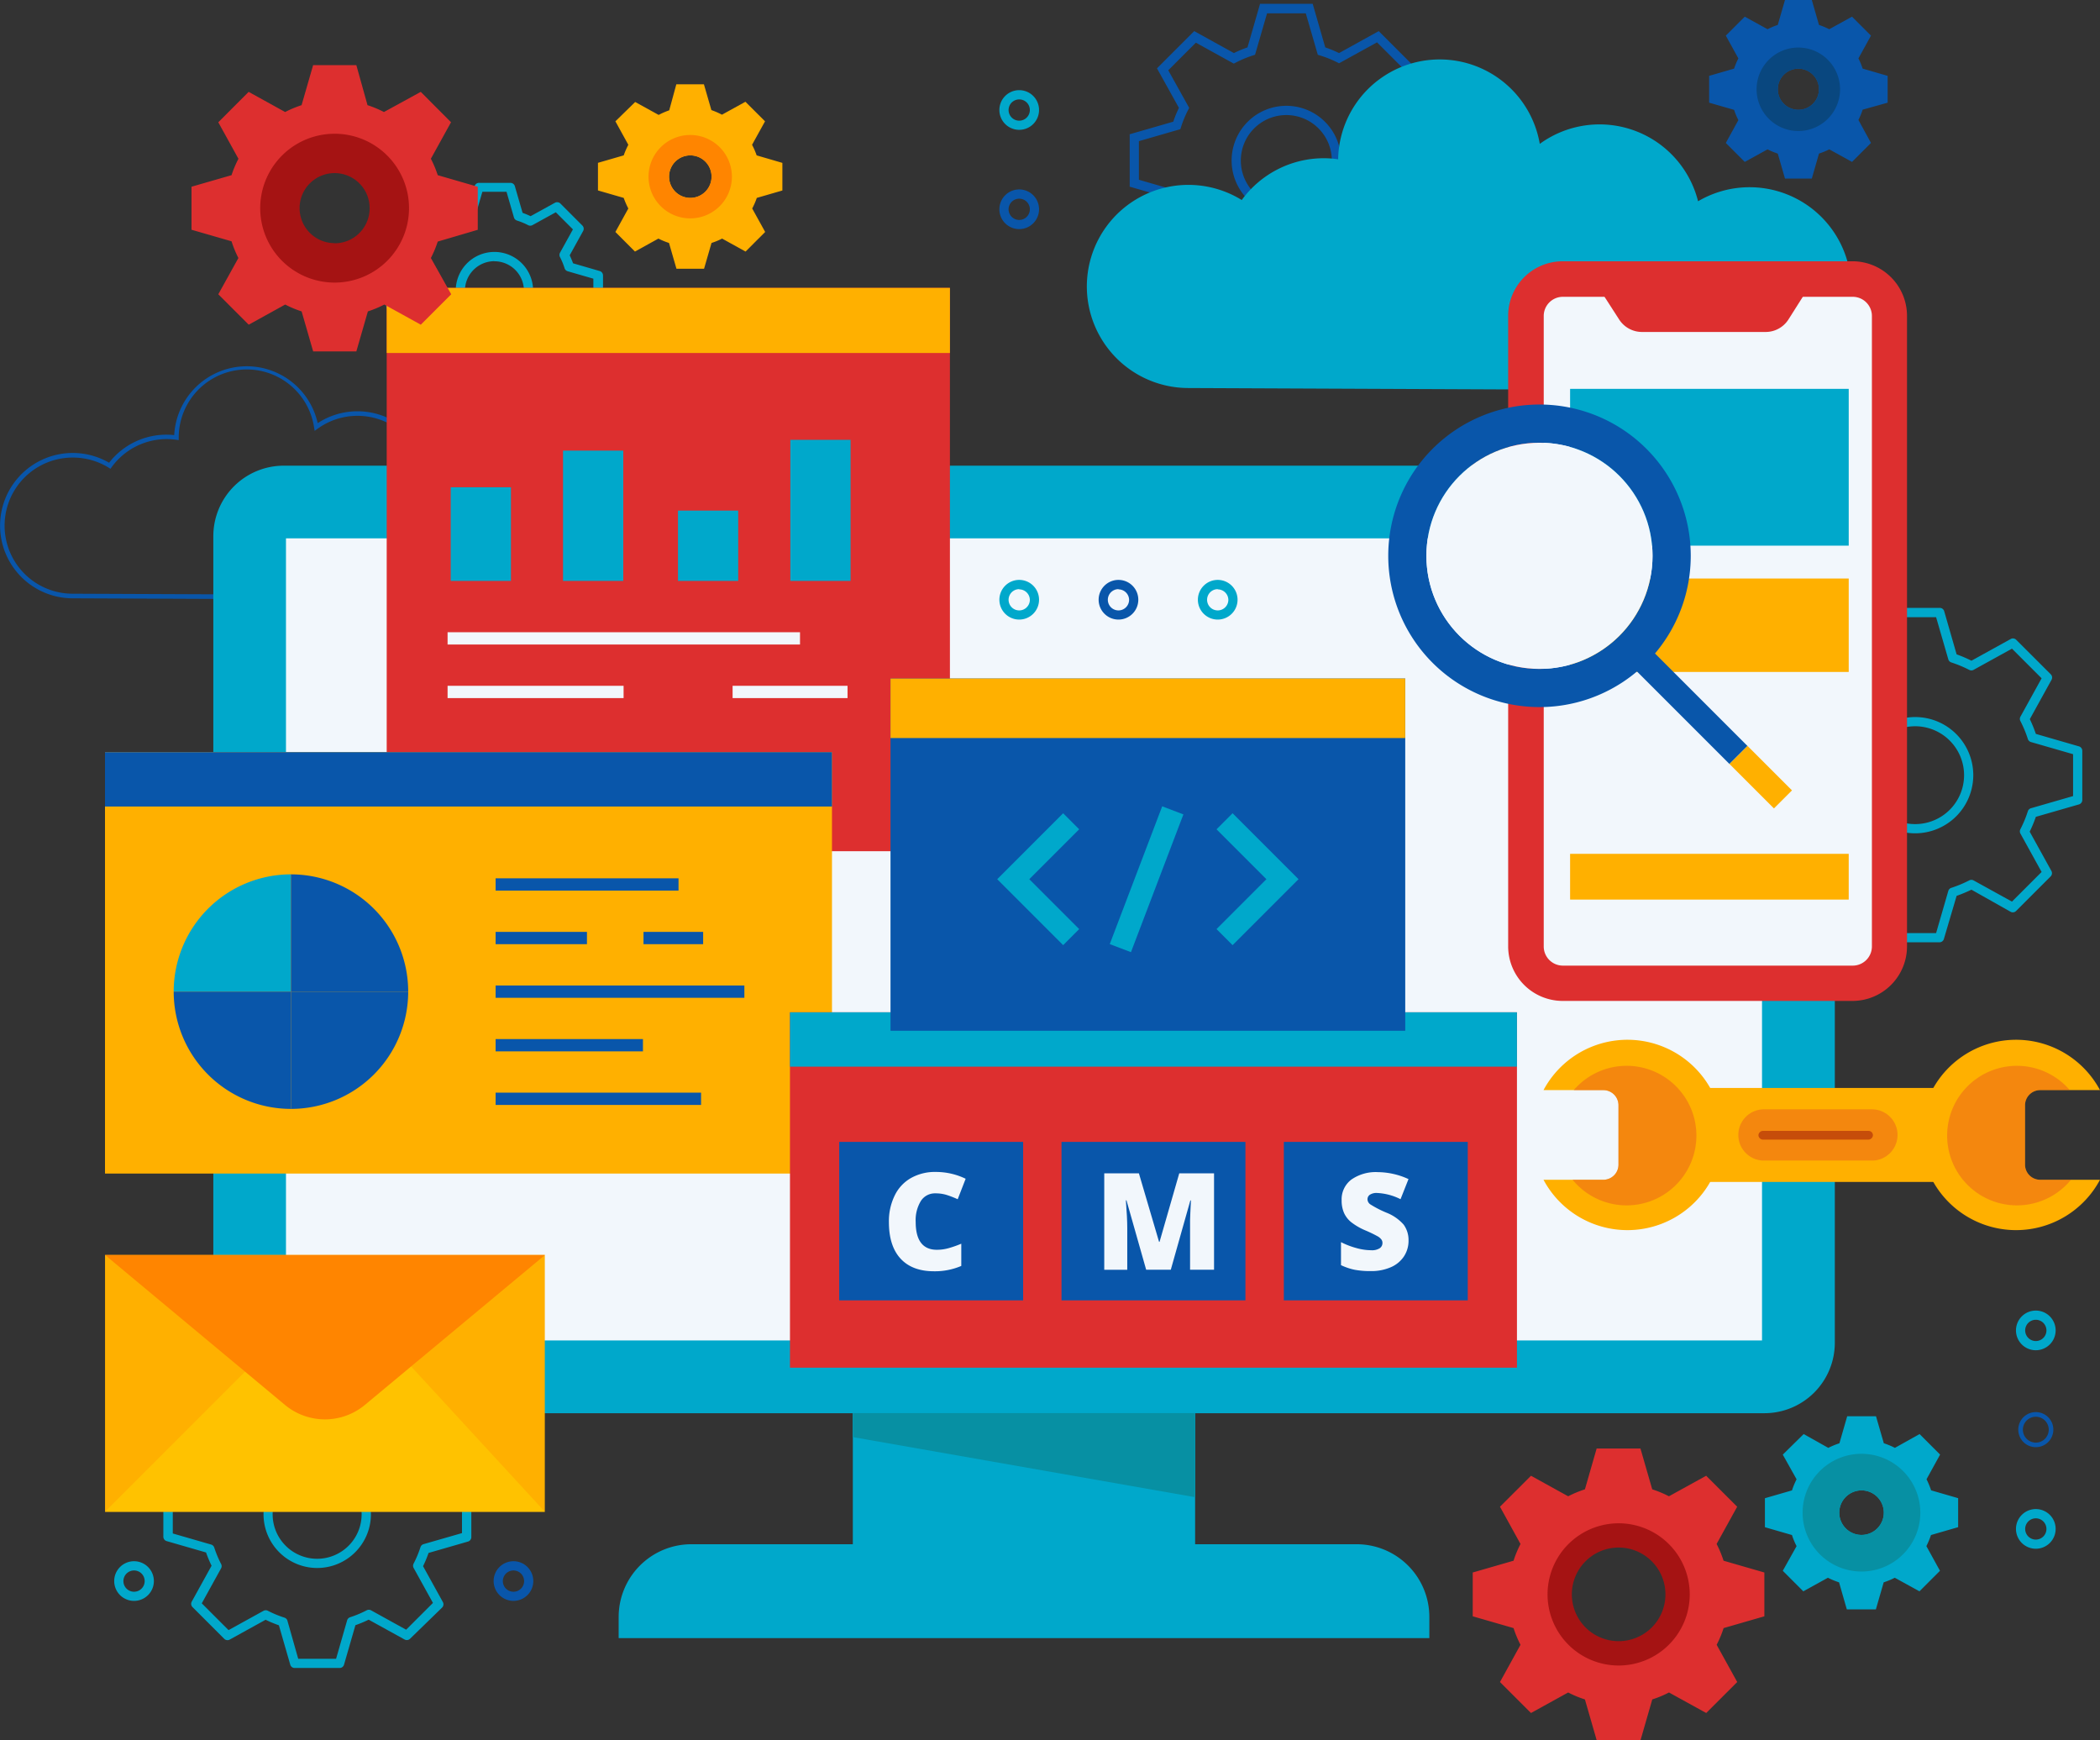 <svg id="Layer_1" data-name="Layer 1" xmlns="http://www.w3.org/2000/svg" viewBox="0 0 456.38 378.13"><rect x="0" y="0" width="456.38" height="378.13" fill="#333333" stroke="none"/><defs><style>.cls-1{fill:#0956aa;}.cls-2{fill:#00a8cb;}.cls-3{fill:#f2f7fc;}.cls-4{fill:#0790a3;}.cls-5,.cls-8{fill:#dd2f2f;}.cls-6{fill:#ffb000;}.cls-7,.cls-8{opacity:0.31;}.cls-8{isolation:isolate;}.cls-9{fill:#c64d0a;}.cls-10{fill:#ffc200;}.cls-11{fill:#ff8500;}.cls-12{fill:#a51313;}.cls-13{fill:#09477f;}</style></defs><g id="OBJECTS"><path class="cls-1" d="M306.85,129.88H295.42l-2.74-9.47a24.08,24.08,0,0,1-2.95-1.23L281.1,124,273,115.86l4.77-8.63a23.59,23.59,0,0,1-1.23-3l-9.47-2.73V90.11l9.47-2.73a24.23,24.23,0,0,1,1.23-3L273,75.79l8.09-8.09,8.63,4.77a24.08,24.08,0,0,1,2.95-1.23l2.73-9.47h11.44l2.73,9.47a24.9,24.9,0,0,1,3,1.23l8.62-4.77,8.09,8.09-4.76,8.63a25.18,25.18,0,0,1,1.23,3l9.47,2.73v11.43l-9.47,2.73a27,27,0,0,1-1.23,3l4.76,8.63L321.16,124l-8.62-4.77a24.9,24.9,0,0,1-3,1.23Zm-9.93-2h8.43l2.6-9,.51-.16a23,23,0,0,0,3.64-1.52l.47-.24,8.25,4.55,6-6-4.55-8.25.24-.47a23,23,0,0,0,1.52-3.64l.16-.51,9-2.6V91.61l-9-2.61-.16-.5a23,23,0,0,0-1.52-3.64l-.24-.48,4.55-8.24-6-6-8.25,4.55-.47-.24A23.45,23.45,0,0,0,308.46,73l-.51-.16-2.61-9h-8.42l-2.61,9-.5.16a23.16,23.16,0,0,0-3.65,1.52l-.47.24-8.24-4.55-6,6L280,84.38l-.25.48a24,24,0,0,0-1.51,3.64l-.17.51-9,2.6V100l9,2.6.17.51a24,24,0,0,0,1.51,3.64l.25.48-4.55,8.24,6,6,8.24-4.55.48.25a23.58,23.58,0,0,0,3.64,1.51l.5.17Zm4.21-20.17A11.89,11.89,0,1,1,313,95.82,11.9,11.9,0,0,1,301.13,107.71Zm0-21.77A9.89,9.89,0,1,0,311,95.83,9.89,9.89,0,0,0,301.13,85.94Z" transform="translate(-21.56 -60.94)"/><path class="cls-2" d="M401.76,145.78a22.08,22.08,0,1,0-11.17-41.11,22.07,22.07,0,0,0-34.4-12.47,22.07,22.07,0,0,0-43.82,3.35,21.28,21.28,0,0,0-3.11-.23,22.06,22.06,0,0,0-17.84,9.08,22.07,22.07,0,1,0-11.59,40.85h.06Z" transform="translate(-21.56 -60.94)"/><path class="cls-1" d="M121.82,191.3h0l-84.42-.36h0a15.79,15.79,0,1,1,7.87-29.46,15.75,15.75,0,0,1,14.15-6,15.79,15.79,0,0,1,31.18-2.6,15.8,15.8,0,0,1,23.8,8.74,15.79,15.79,0,1,1,7.43,29.72ZM37.35,160.36a14.79,14.79,0,0,0,0,29.58l84.47.36h0a14.79,14.79,0,1,0-7.49-27.54l-.58.34-.16-.65a14.79,14.79,0,0,0-23-8.36l-.65.47-.13-.79A14.79,14.79,0,0,0,60.4,156v.57l-.56-.08a14.77,14.77,0,0,0-14,5.93l-.27.38-.4-.25A14.77,14.77,0,0,0,37.35,160.36Z" transform="translate(-21.56 -60.94)"/><path class="cls-2" d="M132.39,147.61h-6.75a1,1,0,0,1-1-.72L123,141.1c-.59-.22-1.18-.46-1.74-.73L116,143.29a1,1,0,0,1-1.19-.17L110,138.34a1,1,0,0,1-.16-1.19l2.91-5.28a16.72,16.72,0,0,1-.72-1.74l-5.8-1.67a1,1,0,0,1-.72-1v-6.75a1,1,0,0,1,.72-1l5.8-1.67a16.89,16.89,0,0,1,.72-1.75l-2.91-5.28a1,1,0,0,1,.16-1.19l4.78-4.78A1,1,0,0,1,116,105l5.28,2.91a17.68,17.68,0,0,1,1.74-.72l1.68-5.8a1,1,0,0,1,1-.72h6.75a1,1,0,0,1,1,.72l1.68,5.8a17.68,17.68,0,0,1,1.74.72l5.28-2.91a1,1,0,0,1,1.19.16l4.78,4.78a1,1,0,0,1,.17,1.19l-2.92,5.28c.27.56.51,1.15.73,1.74l5.79,1.68a1,1,0,0,1,.72,1v6.75a1,1,0,0,1-.72,1L146,130.13c-.22.59-.46,1.18-.73,1.74l2.92,5.28a1,1,0,0,1-.17,1.19l-4.78,4.78a1,1,0,0,1-1.19.17l-5.28-2.92a17.68,17.68,0,0,1-1.74.72l-1.68,5.8A1,1,0,0,1,132.39,147.61Zm-6-2h5.25l1.61-5.57a1,1,0,0,1,.65-.67,17,17,0,0,0,2.43-1,1,1,0,0,1,.94,0l5.08,2.8,3.72-3.71-2.81-5.08a1,1,0,0,1,0-.95,15,15,0,0,0,1-2.43,1,1,0,0,1,.68-.65l5.57-1.61v-5.25l-5.57-1.61a1,1,0,0,1-.68-.65,15,15,0,0,0-1-2.43,1,1,0,0,1,0-.94l2.81-5.08-3.72-3.72-5.08,2.8a1,1,0,0,1-.94,0,15,15,0,0,0-2.43-1,1,1,0,0,1-.65-.68l-1.61-5.57h-5.25l-1.61,5.57a1,1,0,0,1-.65.68,15,15,0,0,0-2.43,1,1,1,0,0,1-1,0l-5.08-2.8L112,110.78l2.8,5.08a1,1,0,0,1,0,.94,17,17,0,0,0-1,2.43,1,1,0,0,1-.67.65l-5.57,1.61v5.25l5.57,1.61a1,1,0,0,1,.67.65,17,17,0,0,0,1,2.43,1,1,0,0,1,0,.95l-2.8,5.08,3.71,3.71,5.08-2.8a1,1,0,0,1,1,0,17,17,0,0,0,2.43,1,1,1,0,0,1,.65.67Zm25.12-18.11h0Zm-22.5,5a8.41,8.41,0,1,1,8.41-8.4A8.41,8.41,0,0,1,129,132.52Zm0-14.81a6.41,6.41,0,1,0,6.41,6.41A6.41,6.41,0,0,0,129,117.71Z" transform="translate(-21.56 -60.94)"/><path class="cls-2" d="M443.08,265.68H432.47a1,1,0,0,1-1-.72l-2.71-9.38a27.72,27.72,0,0,1-3.21-1.33L417,259a1,1,0,0,1-1.19-.17l-7.5-7.51a1,1,0,0,1-.17-1.19l4.72-8.54a26.92,26.92,0,0,1-1.34-3.22l-9.38-2.7a1,1,0,0,1-.72-1V224.07a1,1,0,0,1,.72-1l9.38-2.71a26.11,26.11,0,0,1,1.34-3.21l-4.72-8.55a1,1,0,0,1,.17-1.19l7.5-7.5a1,1,0,0,1,1.19-.17l8.55,4.72a26.11,26.11,0,0,1,3.21-1.34l2.71-9.38a1,1,0,0,1,1-.72h10.61a1,1,0,0,1,1,.72l2.7,9.38A26.92,26.92,0,0,1,450,204.5l8.54-4.72a1,1,0,0,1,1.19.17l7.51,7.5a1,1,0,0,1,.17,1.19l-4.72,8.55A29.64,29.64,0,0,1,464,220.4l9.37,2.71a1,1,0,0,1,.72,1v10.61a1,1,0,0,1-.72,1l-9.37,2.7a28.68,28.68,0,0,1-1.34,3.22l4.72,8.54a1,1,0,0,1-.17,1.19l-7.51,7.51a1,1,0,0,1-1.19.17L450,254.25a30.67,30.67,0,0,1-3.22,1.34L444,265A1,1,0,0,1,443.08,265.68Zm-9.86-2h9.1l2.65-9.15a1,1,0,0,1,.65-.68,26,26,0,0,0,3.9-1.62,1,1,0,0,1,.94,0l8.35,4.61,6.44-6.44-4.61-8.35a1,1,0,0,1,0-.94,25.39,25.39,0,0,0,1.62-3.9,1,1,0,0,1,.68-.66l9.15-2.64v-9.1l-9.15-2.64a1,1,0,0,1-.68-.66,25.39,25.39,0,0,0-1.62-3.9,1,1,0,0,1,0-.94l4.61-8.35-6.44-6.44-8.35,4.61a1,1,0,0,1-.94,0,26.42,26.42,0,0,0-3.9-1.62,1,1,0,0,1-.65-.68l-2.65-9.15h-9.1l-2.64,9.15a1,1,0,0,1-.65.68,25.55,25.55,0,0,0-3.9,1.62,1,1,0,0,1-.95,0l-8.35-4.61-6.44,6.44,4.61,8.35a1,1,0,0,1,0,.94,25.13,25.13,0,0,0-1.63,3.91,1,1,0,0,1-.67.65l-9.16,2.64v9.1l9.16,2.64a1,1,0,0,1,.67.66,25.42,25.42,0,0,0,1.63,3.9,1,1,0,0,1,0,.94l-4.61,8.35,6.44,6.44,8.35-4.61a1,1,0,0,1,.95,0,25.55,25.55,0,0,0,3.9,1.62,1,1,0,0,1,.65.68Zm39.86-29h0ZM437.77,242a12.63,12.63,0,1,1,12.63-12.63A12.64,12.64,0,0,1,437.77,242Zm0-23.26a10.63,10.63,0,1,0,10.63,10.63A10.64,10.64,0,0,0,437.77,218.74Z" transform="translate(-21.56 -60.94)"/><path class="cls-2" d="M95.37,423.36H85.64a1,1,0,0,1-1-.72l-2.47-8.56a26.55,26.55,0,0,1-2.89-1.2l-7.8,4.31a1,1,0,0,1-1.19-.17l-6.89-6.89a1,1,0,0,1-.17-1.19l4.31-7.8a27.24,27.24,0,0,1-1.2-2.88l-8.56-2.47a1,1,0,0,1-.72-1v-9.74a1,1,0,0,1,.72-1l8.56-2.47a27.24,27.24,0,0,1,1.2-2.88L63.27,371a1,1,0,0,1,.17-1.19l6.89-6.89a1,1,0,0,1,1.19-.17l7.8,4.31a26.55,26.55,0,0,1,2.89-1.2l2.47-8.56a1,1,0,0,1,1-.72h9.73a1,1,0,0,1,1,.72l2.47,8.56a26.39,26.39,0,0,1,2.88,1.2l7.81-4.31a1,1,0,0,1,1.19.17l6.88,6.89a1,1,0,0,1,.17,1.19l-4.31,7.8a27.24,27.24,0,0,1,1.2,2.88l8.56,2.47a1,1,0,0,1,.73,1v9.74a1,1,0,0,1-.73,1l-8.56,2.47a26.39,26.39,0,0,1-1.2,2.88l4.31,7.8a1,1,0,0,1-.17,1.19L110.68,417a1,1,0,0,1-1.19.17l-7.81-4.31a26.39,26.39,0,0,1-2.88,1.2l-2.47,8.56A1,1,0,0,1,95.37,423.36Zm-9-2h8.23L97,413a1,1,0,0,1,.66-.67,23.58,23.58,0,0,0,3.56-1.49,1,1,0,0,1,1,0l7.6,4.2,5.83-5.82-4.2-7.6a1,1,0,0,1,0-.95,23.27,23.27,0,0,0,1.49-3.57,1,1,0,0,1,.67-.65l8.35-2.4v-8.23l-8.35-2.41a1,1,0,0,1-.67-.65,24.14,24.14,0,0,0-1.49-3.57,1,1,0,0,1,0-.94l4.2-7.61-5.83-5.82-7.6,4.2a1,1,0,0,1-1,0,23.38,23.38,0,0,0-3.56-1.48,1,1,0,0,1-.66-.68l-2.4-8.34H86.39L84,366.9a1,1,0,0,1-.65.67,24.14,24.14,0,0,0-3.57,1.49,1,1,0,0,1-.94,0l-7.61-4.2-5.82,5.82,4.2,7.6a1,1,0,0,1,0,1,24.47,24.47,0,0,0-1.49,3.56,1,1,0,0,1-.67.66l-8.34,2.4v8.23l8.34,2.41a1,1,0,0,1,.67.65,24.14,24.14,0,0,0,1.49,3.57,1,1,0,0,1,0,.94l-4.2,7.61,5.82,5.82,7.61-4.2a1,1,0,0,1,.94,0,23.08,23.08,0,0,0,3.57,1.48A1,1,0,0,1,84,413Zm36.51-26.53h0Zm-32.4,6.8A11.67,11.67,0,1,1,102.17,390,11.68,11.68,0,0,1,90.5,401.63Zm0-21.34a9.67,9.67,0,1,0,9.67,9.67A9.68,9.68,0,0,0,90.5,380.29Z" transform="translate(-21.56 -60.94)"/><path class="cls-2" d="M405,368H83.24a15.32,15.32,0,0,1-15.32-15.32V177.43a15.32,15.32,0,0,1,15.32-15.31H405a15.31,15.31,0,0,1,15.31,15.31V352.66A15.31,15.31,0,0,1,405,368Z" transform="translate(-21.56 -60.94)"/><rect class="cls-3" x="62.15" y="116.97" width="320.78" height="174.28"/><rect class="cls-2" x="185.34" y="307.04" width="74.39" height="28.5"/><polygon class="cls-2" points="259.73 307.04 259.73 325.31 185.34 312.25 185.34 307.04 259.73 307.04"/><path class="cls-2" d="M316.39,396.47H171.81a15.8,15.8,0,0,0-15.8,15.8v4.6H332.19v-4.6A15.8,15.8,0,0,0,316.39,396.47Z" transform="translate(-21.56 -60.94)"/><polygon class="cls-4" points="259.73 307.04 259.73 325.31 185.34 312.25 185.34 307.04 259.73 307.04"/><rect class="cls-5" x="84.04" y="62.55" width="122.4" height="122.4"/><rect class="cls-2" x="97.95" y="105.87" width="13.09" height="20.35"/><rect class="cls-2" x="122.36" y="97.91" width="13.09" height="28.31"/><rect class="cls-2" x="147.34" y="110.94" width="13.09" height="15.28"/><rect class="cls-2" x="171.76" y="95.57" width="13.09" height="30.65"/><rect class="cls-6" x="84.04" y="62.55" width="122.4" height="14.15"/><rect class="cls-6" x="22.82" y="163.43" width="157.99" height="91.56"/><rect class="cls-1" x="22.82" y="163.43" width="157.99" height="11.81"/><path class="cls-2" d="M84.79,250.92A25.48,25.48,0,0,0,59.31,276.4H84.79Z" transform="translate(-21.56 -60.94)"/><path class="cls-1" d="M110.27,276.4a25.48,25.48,0,0,0-25.48-25.48V276.4Z" transform="translate(-21.56 -60.94)"/><path class="cls-1" d="M110.27,276.4H84.79v25.48A25.48,25.48,0,0,0,110.27,276.4Z" transform="translate(-21.56 -60.94)"/><path class="cls-1" d="M59.31,276.4a25.48,25.48,0,0,0,25.48,25.48V276.4Z" transform="translate(-21.56 -60.94)"/><rect class="cls-1" x="107.71" y="190.84" width="39.75" height="2.67"/><rect class="cls-1" x="107.71" y="202.48" width="19.85" height="2.67"/><rect class="cls-1" x="139.85" y="202.48" width="12.96" height="2.67"/><rect class="cls-1" x="107.71" y="214.13" width="54.06" height="2.67"/><rect class="cls-1" x="107.71" y="225.77" width="32.02" height="2.67"/><rect class="cls-1" x="107.71" y="237.41" width="44.65" height="2.67"/><rect class="cls-3" x="97.27" y="137.37" width="76.59" height="2.67"/><rect class="cls-3" x="97.27" y="149.01" width="38.25" height="2.67"/><rect class="cls-3" x="159.21" y="149.01" width="24.98" height="2.67"/><path class="cls-5" d="M424.18,117.71h-63a11.86,11.86,0,0,0-11.86,11.86v137a11.86,11.86,0,0,0,11.86,11.85h63A11.86,11.86,0,0,0,436,266.59v-137A11.86,11.86,0,0,0,424.18,117.71Z" transform="translate(-21.56 -60.94)"/><path class="cls-3" d="M361.21,270.75a4.16,4.16,0,0,1-4.16-4.16v-137a4.16,4.16,0,0,1,4.16-4.16h63a4.17,4.17,0,0,1,4.16,4.16v137a4.17,4.17,0,0,1-4.16,4.16Z" transform="translate(-21.56 -60.94)"/><path class="cls-5" d="M414.59,123.47H369l4.44,6.89a5.91,5.91,0,0,0,5,2.71h26.84a5.88,5.88,0,0,0,4.95-2.71Z" transform="translate(-21.56 -60.94)"/><rect class="cls-6" x="367.2" y="236.39" width="61.31" height="20.42"/><g class="cls-7"><path class="cls-5" d="M390.23,307.67a15.17,15.17,0,0,1-26.91,9.61H370a3.28,3.28,0,0,0,3.29-3.29v-12.9A3.28,3.28,0,0,0,370,297.8h-6.43a15.16,15.16,0,0,1,26.66,9.87Z" transform="translate(-21.56 -60.94)"/></g><path class="cls-8" d="M428.37,313.11H404.91a5.57,5.57,0,0,1-5.57-5.57h0a5.57,5.57,0,0,1,5.57-5.57h23.46a5.57,5.57,0,0,1,5.57,5.57h0A5.57,5.57,0,0,1,428.37,313.11Z" transform="translate(-21.56 -60.94)"/><path class="cls-9" d="M403.71,307.6h0a1,1,0,0,0,.94.95h23a1,1,0,0,0,.94-.95h0a.94.94,0,0,0-.94-.94h-23A1,1,0,0,0,403.71,307.6Z" transform="translate(-21.56 -60.94)"/><path class="cls-6" d="M375.25,328.22A20.67,20.67,0,0,1,357,317.28h13A3.29,3.29,0,0,0,373.3,314v-12.9A3.29,3.29,0,0,0,370,297.8H357a20.68,20.68,0,1,1,18.24,30.42Z" transform="translate(-21.56 -60.94)"/><path class="cls-8" d="M390.23,307.67a15.17,15.17,0,0,1-26.91,9.61H370a3.28,3.28,0,0,0,3.29-3.29v-12.9A3.28,3.28,0,0,0,370,297.8h-6.43a15.16,15.16,0,0,1,26.66,9.87Z" transform="translate(-21.56 -60.94)"/><path class="cls-6" d="M459.69,328.22a20.68,20.68,0,0,0,18.25-10.94h-13a3.29,3.29,0,0,1-3.29-3.29v-12.9a3.29,3.29,0,0,1,3.29-3.29h13a20.68,20.68,0,1,0-18.24,30.42Z" transform="translate(-21.56 -60.94)"/><path class="cls-8" d="M444.72,307.67a15.17,15.17,0,0,0,26.91,9.61h-6.69a3.29,3.29,0,0,1-3.29-3.29v-12.9a3.29,3.29,0,0,1,3.29-3.29h6.44a15.16,15.16,0,0,0-26.66,9.87Z" transform="translate(-21.56 -60.94)"/><polygon class="cls-6" points="70.61 272.68 22.83 272.68 22.83 328.47 70.61 328.47 118.4 328.47 118.4 272.68 70.61 272.68"/><polygon class="cls-10" points="118.41 328.47 22.82 328.47 72.59 278.7 118.41 328.47"/><path class="cls-11" d="M92.17,333.62H44.39l39.09,32.57a13.58,13.58,0,0,0,17.39,0L140,333.62Z" transform="translate(-21.56 -60.94)"/><rect class="cls-2" x="341.22" y="84.49" width="60.55" height="34.07"/><rect class="cls-6" x="341.22" y="125.7" width="60.55" height="20.3"/><rect class="cls-6" x="341.22" y="185.52" width="60.55" height="9.94"/><circle class="cls-3" cx="252.48" cy="314.24" r="21.96" transform="translate(-165.71 181.34) rotate(-40.93)"/><path class="cls-5" d="M125.39,110.87v-9.35L116.69,99a23.37,23.37,0,0,0-1.49-3.57l4.38-7.93L113,80.9,105,85.28a23.37,23.37,0,0,0-3.57-1.49L99,75.09H89.61l-2.51,8.7a23.37,23.37,0,0,0-3.57,1.49L75.6,80.9,69,87.51l4.38,7.93A23.37,23.37,0,0,0,71.88,99l-8.7,2.51v9.35l8.7,2.51A23.37,23.37,0,0,0,73.37,117L69,124.88l6.61,6.61,7.93-4.38a23.37,23.37,0,0,0,3.57,1.49l2.51,8.7H99l2.51-8.7a23.37,23.37,0,0,0,3.57-1.49l7.93,4.38,6.61-6.61L115.2,117a23.37,23.37,0,0,0,1.49-3.57Zm-31.1,7.79a12.47,12.47,0,1,1,12.46-12.47A12.47,12.47,0,0,1,94.29,118.66Z" transform="translate(-21.56 -60.94)"/><path class="cls-12" d="M94.29,90a16.17,16.17,0,1,0,16.16,16.16A16.17,16.17,0,0,0,94.29,90Zm0,23.77a7.61,7.61,0,1,1,7.6-7.6A7.6,7.6,0,0,1,94.29,113.8Z" transform="translate(-21.56 -60.94)"/><path class="cls-5" d="M405,412.13v-9.52l-8.87-2.56a23.25,23.25,0,0,0-1.51-3.64l4.47-8.09-6.74-6.73-8.09,4.46a23.71,23.71,0,0,0-3.63-1.51l-2.56-8.87h-9.52L366,384.54a24.25,24.25,0,0,0-3.64,1.51l-8.08-4.46-6.74,6.73,4.46,8.09a24.25,24.25,0,0,0-1.51,3.64l-8.87,2.56v9.52l8.87,2.56a23.71,23.71,0,0,0,1.51,3.63l-4.46,8.09,6.74,6.73,8.08-4.46a23.25,23.25,0,0,0,3.64,1.51l2.56,8.87h9.52l2.56-8.87a22.75,22.75,0,0,0,3.63-1.51l8.09,4.46,6.74-6.73-4.47-8.09a22.75,22.75,0,0,0,1.51-3.63Zm-31.69,7.93A12.7,12.7,0,1,1,386,407.37,12.69,12.69,0,0,1,373.34,420.06Z" transform="translate(-21.56 -60.94)"/><path class="cls-12" d="M373.34,391.92a15.45,15.45,0,1,0,15.44,15.45A15.45,15.45,0,0,0,373.34,391.92Zm0,25.61a10.17,10.17,0,1,1,10.16-10.16A10.16,10.16,0,0,1,373.34,417.53Z" transform="translate(-21.56 -60.94)"/><path class="cls-2" d="M447.11,392.76v-6.3l-5.87-1.7a17.69,17.69,0,0,0-1-2.41l2.95-5.36-4.46-4.46-5.36,3a16.51,16.51,0,0,0-2.41-1l-1.7-5.87H423l-1.69,5.87a17.82,17.82,0,0,0-2.42,1l-5.35-3L409,377l3,5.36a16.51,16.51,0,0,0-1,2.41l-5.88,1.7v6.3l5.88,1.7a15.08,15.08,0,0,0,1,2.41l-3,5.36,4.46,4.46,5.35-2.95a16.63,16.63,0,0,0,2.42,1l1.69,5.88h6.31l1.7-5.88a16.51,16.51,0,0,0,2.41-1l5.36,2.95,4.46-4.46-2.95-5.36a17.69,17.69,0,0,0,1-2.41Zm-21,1.69a4.84,4.84,0,1,1,4.85-4.84A4.84,4.84,0,0,1,426.1,394.45Z" transform="translate(-21.56 -60.94)"/><path class="cls-4" d="M426.1,376.82a12.79,12.79,0,1,0,12.79,12.79A12.79,12.79,0,0,0,426.1,376.82Zm0,17.63a4.84,4.84,0,1,1,4.85-4.84A4.84,4.84,0,0,1,426.1,394.45Z" transform="translate(-21.56 -60.94)"/><path class="cls-6" d="M191.59,102.33v-6L186,94.7a16.59,16.59,0,0,0-1-2.3l2.82-5.1-4.26-4.25-5.1,2.81a16.59,16.59,0,0,0-2.3-1l-1.62-5.6h-6L167,84.91a16.59,16.59,0,0,0-2.3,1l-5.1-2.81L155.3,87.3l2.81,5.1a16.59,16.59,0,0,0-1,2.3l-5.6,1.62v6l5.6,1.62a16.59,16.59,0,0,0,1,2.3l-2.81,5.1,4.25,4.26,5.1-2.82a15.45,15.45,0,0,0,2.3.95l1.62,5.6h6l1.62-5.6a15.45,15.45,0,0,0,2.3-.95l5.1,2.82,4.26-4.26-2.82-5.1a15.45,15.45,0,0,0,1-2.3Zm-20,1.61a4.62,4.62,0,1,1,4.62-4.61A4.62,4.62,0,0,1,171.57,103.94Z" transform="translate(-21.56 -60.94)"/><path class="cls-11" d="M171.57,90.27a9.06,9.06,0,1,0,9.05,9.06A9.06,9.06,0,0,0,171.57,90.27Zm0,13.67a4.62,4.62,0,1,1,4.62-4.61A4.62,4.62,0,0,1,171.57,103.94Z" transform="translate(-21.56 -60.94)"/><path class="cls-1" d="M379.37,158.46a32.87,32.87,0,1,0,0,46.49A32.87,32.87,0,0,0,379.37,158.46Zm-5.87,40.62a24.57,24.57,0,1,1,0-34.75A24.58,24.58,0,0,1,373.5,199.08Z" transform="translate(-21.56 -60.94)"/><circle class="cls-3" cx="334.56" cy="120.77" r="24.57"/><rect class="cls-1" x="384.37" y="195.44" width="5.54" height="34.6" transform="translate(-58.6 275.13) rotate(-45)"/><rect class="cls-6" x="401.44" y="222.97" width="5.54" height="13.66" transform="translate(-65.66 292.19) rotate(-45)"/><rect class="cls-5" x="171.68" y="219.95" width="157.99" height="77.22"/><rect class="cls-2" x="171.68" y="219.95" width="157.99" height="11.81"/><rect class="cls-1" x="182.38" y="248.11" width="39.97" height="34.43"/><path class="cls-3" d="M224.84,320.23a3.62,3.62,0,0,0-3.15,1.65,8,8,0,0,0-1.13,4.56c0,4,1.53,6.05,4.6,6.05a9.31,9.31,0,0,0,2.69-.39,22.8,22.8,0,0,0,2.62-.93V336a14.52,14.52,0,0,1-5.93,1.16q-4.74,0-7.27-2.75t-2.53-7.95A12.64,12.64,0,0,1,216,320.7a8.68,8.68,0,0,1,3.52-3.79,10.59,10.59,0,0,1,5.41-1.33,14.82,14.82,0,0,1,6.49,1.48l-1.73,4.45a21,21,0,0,0-2.32-.91A8.13,8.13,0,0,0,224.84,320.23Z" transform="translate(-21.56 -60.94)"/><rect class="cls-1" x="230.69" y="248.11" width="39.97" height="34.43"/><path class="cls-3" d="M270.65,336.83l-4.28-15.09h-.13q.3,3.86.3,6v9.1h-5V315.88h7.53l4.38,14.88h.11l4.28-14.88h7.56v20.95h-5.21v-9.18q0-.72,0-1.59c0-.59.08-2,.19-4.29h-.13L276,336.83Z" transform="translate(-21.56 -60.94)"/><rect class="cls-1" x="279.01" y="248.11" width="39.97" height="34.43"/><path class="cls-3" d="M327.67,330.47a6.18,6.18,0,0,1-1,3.46,6.48,6.48,0,0,1-2.85,2.35,10.55,10.55,0,0,1-4.37.84,18.08,18.08,0,0,1-3.51-.29,13,13,0,0,1-2.95-1v-5a17.13,17.13,0,0,0,3.36,1.29,12.21,12.21,0,0,0,3.21.47,3.11,3.11,0,0,0,1.85-.44A1.34,1.34,0,0,0,322,331a1.2,1.2,0,0,0-.24-.75,2.57,2.57,0,0,0-.76-.66,28.1,28.1,0,0,0-2.78-1.34,13.56,13.56,0,0,1-3.08-1.81,5.55,5.55,0,0,1-1.51-2,6.68,6.68,0,0,1-.5-2.68,5.37,5.37,0,0,1,2.11-4.52,9.27,9.27,0,0,1,5.79-1.62,16.26,16.26,0,0,1,6.63,1.51l-1.73,4.37a12.55,12.55,0,0,0-5.07-1.35,2.63,2.63,0,0,0-1.61.39,1.19,1.19,0,0,0-.5,1,1.37,1.37,0,0,0,.64,1.1,22.89,22.89,0,0,0,3.46,1.78,9.66,9.66,0,0,1,3.76,2.61A5.7,5.7,0,0,1,327.67,330.47Z" transform="translate(-21.56 -60.94)"/><rect class="cls-1" x="193.53" y="147.43" width="111.86" height="76.53"/><rect class="cls-6" x="193.53" y="147.43" width="111.86" height="12.93"/><rect class="cls-2" x="254.72" y="249.49" width="32.03" height="4.93" transform="translate(-82.61 354.43) rotate(-69.16)"/><polygon class="cls-2" points="231.05 205.36 216.72 191.03 231.05 176.7 234.53 180.19 223.69 191.03 234.53 201.87 231.05 205.36"/><polygon class="cls-2" points="267.87 205.36 264.38 201.87 275.22 191.03 264.38 180.19 267.87 176.7 282.2 191.03 267.87 205.36"/><path class="cls-1" d="M431.79,83.25V77.42l-5.43-1.57a15,15,0,0,0-.92-2.22l2.73-4.95-4.12-4.12-4.95,2.73a15.64,15.64,0,0,0-2.23-.93l-1.56-5.42h-5.83l-1.57,5.42a15.05,15.05,0,0,0-2.22.93l-4.95-2.73-4.12,4.12,2.73,4.95a15.05,15.05,0,0,0-.93,2.22L393,77.42v5.83l5.42,1.56a15.64,15.64,0,0,0,.93,2.23L396.62,92l4.12,4.12,4.95-2.73a15,15,0,0,0,2.22.92l1.57,5.43h5.83l1.56-5.43a15.59,15.59,0,0,0,2.23-.92l4.95,2.73L428.17,92,425.44,87a15.59,15.59,0,0,0,.92-2.23Zm-19.4,1.55a4.47,4.47,0,1,1,4.47-4.46A4.47,4.47,0,0,1,412.39,84.8Z" transform="translate(-21.56 -60.94)"/><path class="cls-13" d="M412.39,71.27a9.07,9.07,0,1,0,9.06,9.07A9.08,9.08,0,0,0,412.39,71.27Zm0,13.53a4.47,4.47,0,1,1,4.47-4.46A4.47,4.47,0,0,1,412.39,84.8Z" transform="translate(-21.56 -60.94)"/><path class="cls-2" d="M243.07,195.56a4.31,4.31,0,1,1,4.3-4.3A4.31,4.31,0,0,1,243.07,195.56Zm0-6.61a2.31,2.31,0,1,0,2.3,2.31A2.31,2.31,0,0,0,243.07,189Z" transform="translate(-21.56 -60.94)"/><path class="cls-1" d="M264.64,195.56a4.31,4.31,0,1,1,4.3-4.3A4.31,4.31,0,0,1,264.64,195.56Zm0-6.61a2.31,2.31,0,1,0,2.3,2.31A2.31,2.31,0,0,0,264.64,189Z" transform="translate(-21.56 -60.94)"/><path class="cls-2" d="M286.2,195.56a4.31,4.31,0,1,1,4.31-4.3A4.31,4.31,0,0,1,286.2,195.56Zm0-6.61a2.31,2.31,0,1,0,2.31,2.31A2.31,2.31,0,0,0,286.2,189Z" transform="translate(-21.56 -60.94)"/><path class="cls-2" d="M464,354.32a4.31,4.31,0,1,1,4.3-4.31A4.32,4.32,0,0,1,464,354.32Zm0-6.62a2.31,2.31,0,1,0,2.3,2.31A2.31,2.31,0,0,0,464,347.7Z" transform="translate(-21.56 -60.94)"/><path class="cls-1" d="M464,375.38a3.81,3.81,0,1,1,3.8-3.8A3.81,3.81,0,0,1,464,375.38Zm0-6.61a2.81,2.81,0,1,0,2.8,2.81A2.81,2.81,0,0,0,464,368.77Z" transform="translate(-21.56 -60.94)"/><path class="cls-2" d="M464,397.45a4.31,4.31,0,1,1,4.3-4.3A4.31,4.31,0,0,1,464,397.45Zm0-6.61a2.31,2.31,0,1,0,2.3,2.31A2.31,2.31,0,0,0,464,390.84Z" transform="translate(-21.56 -60.94)"/><path class="cls-2" d="M243.07,89.15a4.31,4.31,0,1,1,4.3-4.31A4.31,4.31,0,0,1,243.07,89.15Zm0-6.61a2.31,2.31,0,1,0,2.3,2.3A2.3,2.3,0,0,0,243.07,82.54Z" transform="translate(-21.56 -60.94)"/><path class="cls-1" d="M243.07,110.72a4.31,4.31,0,1,1,4.3-4.31A4.31,4.31,0,0,1,243.07,110.72Zm0-6.61a2.31,2.31,0,1,0,2.3,2.3A2.3,2.3,0,0,0,243.07,104.11Z" transform="translate(-21.56 -60.94)"/><path class="cls-2" d="M50.67,408.78A4.31,4.31,0,1,1,55,404.47,4.31,4.31,0,0,1,50.67,408.78Zm0-6.61A2.31,2.31,0,1,0,53,404.48,2.3,2.3,0,0,0,50.67,402.17Z" transform="translate(-21.56 -60.94)"/><path class="cls-1" d="M133.15,408.78a4.31,4.31,0,1,1,4.31-4.31A4.32,4.32,0,0,1,133.15,408.78Zm0-6.61a2.31,2.31,0,1,0,2.31,2.31A2.31,2.31,0,0,0,133.15,402.17Z" transform="translate(-21.56 -60.94)"/></g></svg>